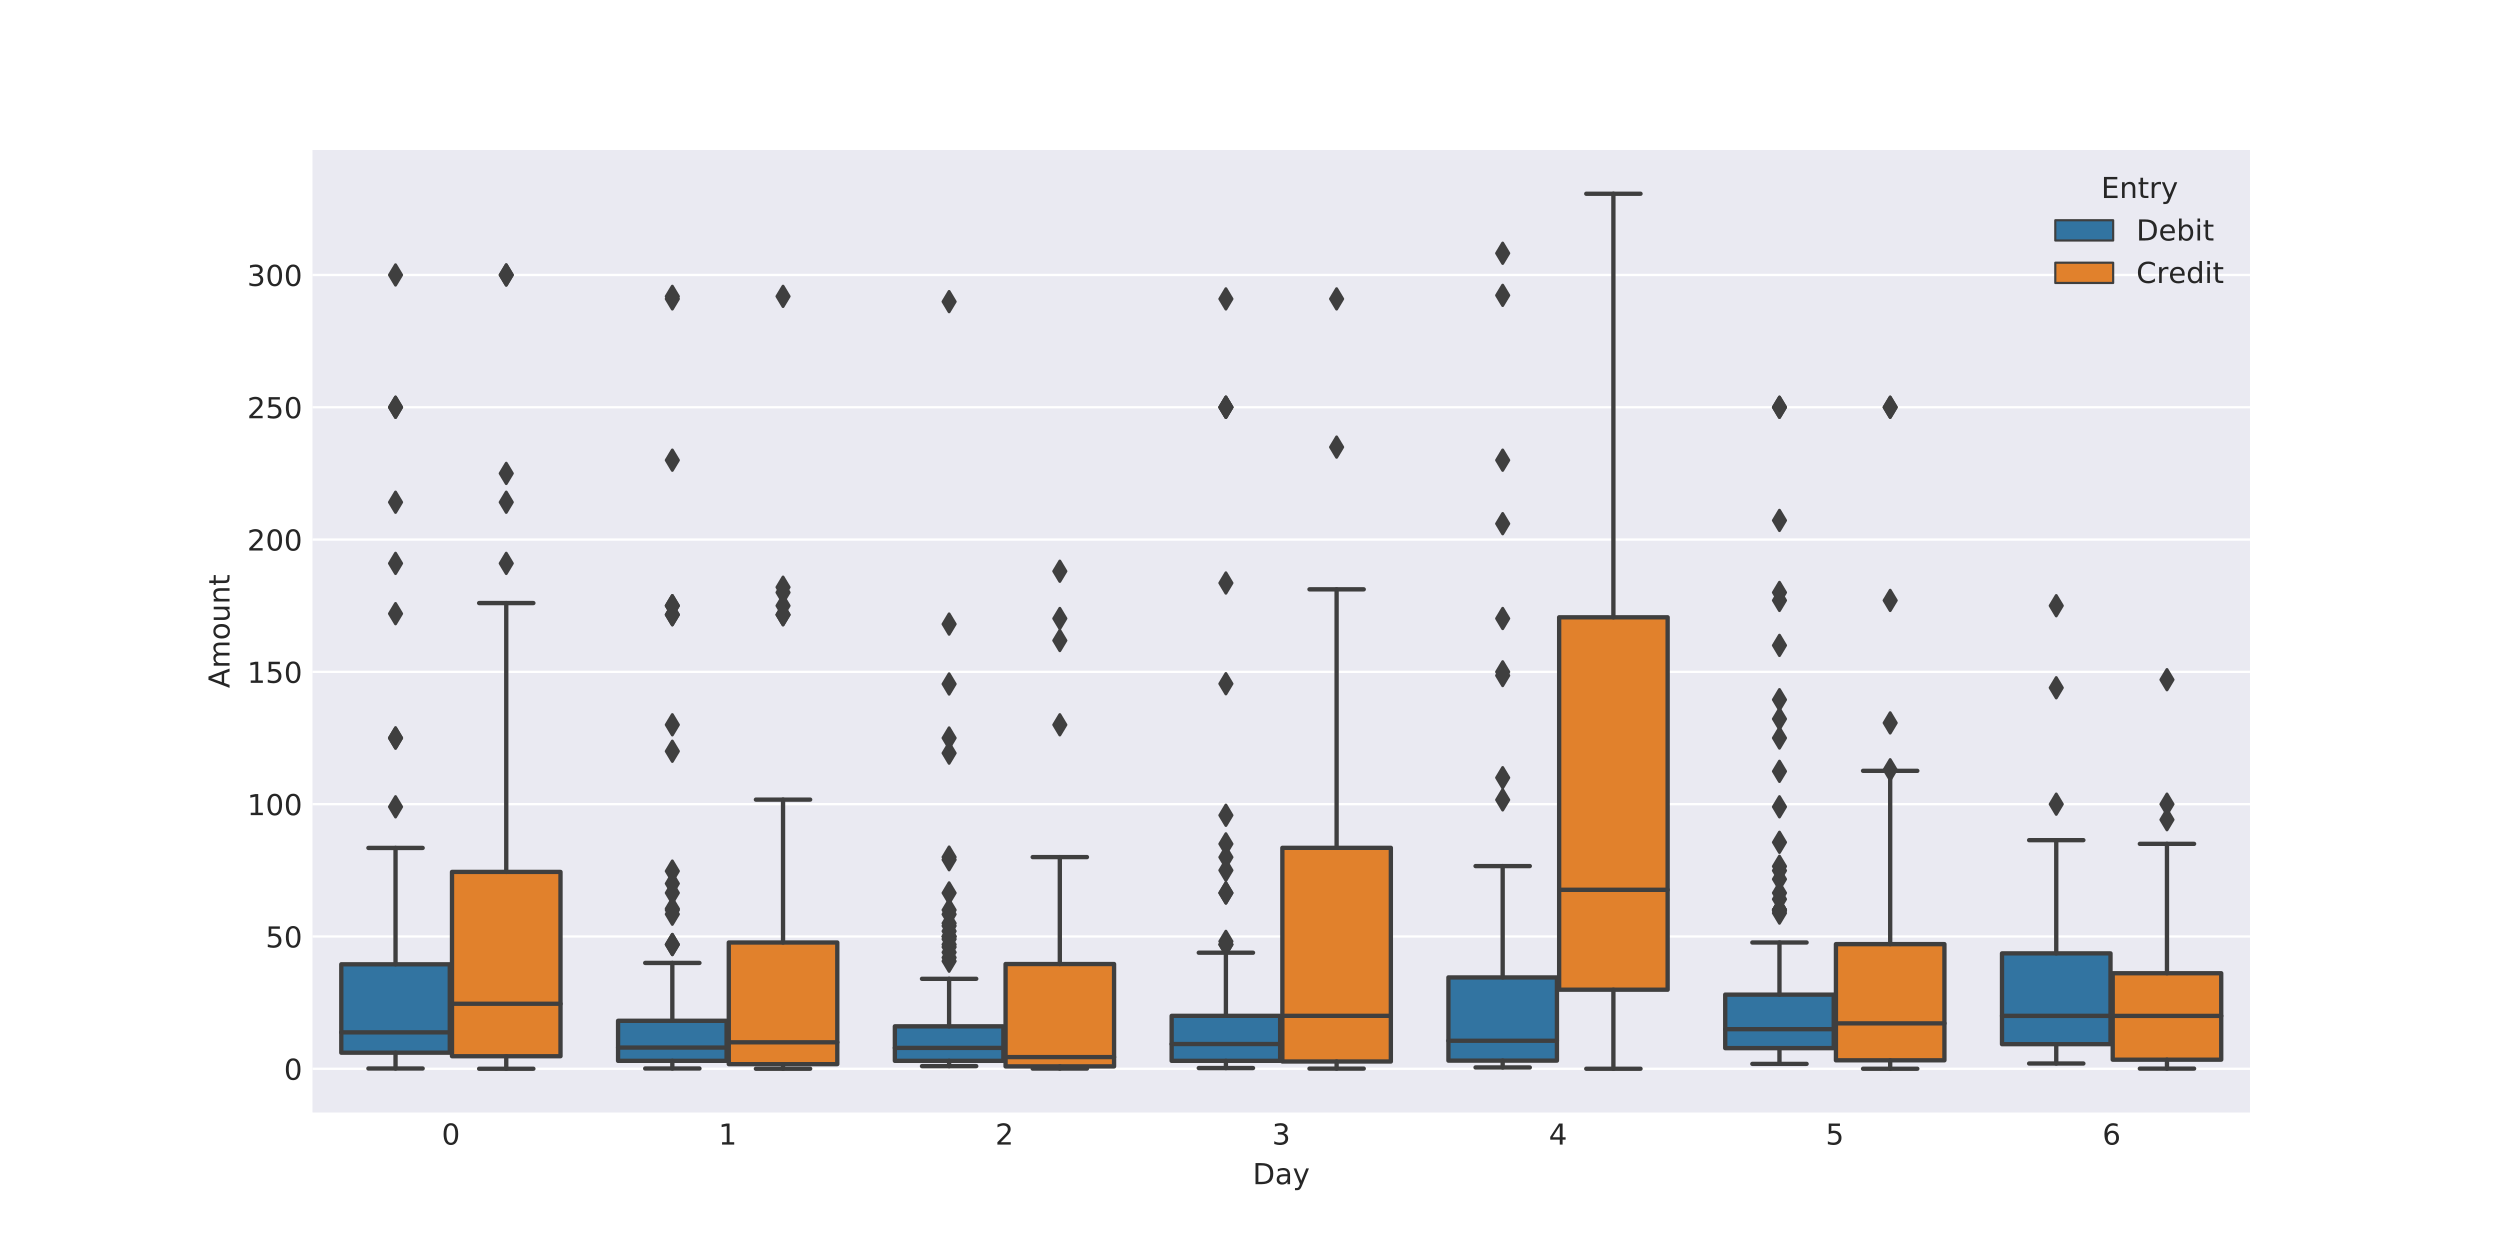 <?xml version="1.0" encoding="utf-8" standalone="no"?>
<!DOCTYPE svg PUBLIC "-//W3C//DTD SVG 1.1//EN"
  "http://www.w3.org/Graphics/SVG/1.1/DTD/svg11.dtd">
<!-- Created with matplotlib (http://matplotlib.org/) -->
<svg height="432pt" version="1.1" viewBox="0 0 864 432" width="864pt" xmlns="http://www.w3.org/2000/svg" xmlns:xlink="http://www.w3.org/1999/xlink">
 <defs>
  <style type="text/css">
*{stroke-linecap:butt;stroke-linejoin:round;}
  </style>
 </defs>
 <g id="figure_1">
  <g id="patch_1">
   <path d="M 0 432 
L 864 432 
L 864 0 
L 0 0 
z
" style="fill:#ffffff;"/>
  </g>
  <g id="axes_1">
   <g id="patch_2">
    <path d="M 108 384.48 
L 777.6 384.48 
L 777.6 51.84 
L 108 51.84 
z
" style="fill:#eaeaf2;"/>
   </g>
   <g id="matplotlib.axis_1">
    <g id="xtick_1">
     <g id="line2d_1"/>
     <g id="text_1">
      <!-- 0 -->
      <defs>
       <path d="M 31.781 66.406 
Q 24.172 66.406 20.328 58.906 
Q 16.5 51.422 16.5 36.375 
Q 16.5 21.391 20.328 13.891 
Q 24.172 6.391 31.781 6.391 
Q 39.453 6.391 43.281 13.891 
Q 47.125 21.391 47.125 36.375 
Q 47.125 51.422 43.281 58.906 
Q 39.453 66.406 31.781 66.406 
z
M 31.781 74.219 
Q 44.047 74.219 50.516 64.516 
Q 56.984 54.828 56.984 36.375 
Q 56.984 17.969 50.516 8.266 
Q 44.047 -1.422 31.781 -1.422 
Q 19.531 -1.422 13.062 8.266 
Q 6.594 17.969 6.594 36.375 
Q 6.594 54.828 13.062 64.516 
Q 19.531 74.219 31.781 74.219 
z
" id="DejaVuSans-30"/>
      </defs>
      <g style="fill:#262626;" transform="translate(152.647 395.578)scale(0.1 -0.1)">
       <use xlink:href="#DejaVuSans-30"/>
      </g>
     </g>
    </g>
    <g id="xtick_2">
     <g id="line2d_2"/>
     <g id="text_2">
      <!-- 1 -->
      <defs>
       <path d="M 12.406 8.297 
L 28.516 8.297 
L 28.516 63.922 
L 10.984 60.406 
L 10.984 69.391 
L 28.422 72.906 
L 38.281 72.906 
L 38.281 8.297 
L 54.391 8.297 
L 54.391 0 
L 12.406 0 
z
" id="DejaVuSans-31"/>
      </defs>
      <g style="fill:#262626;" transform="translate(248.304 395.578)scale(0.1 -0.1)">
       <use xlink:href="#DejaVuSans-31"/>
      </g>
     </g>
    </g>
    <g id="xtick_3">
     <g id="line2d_3"/>
     <g id="text_3">
      <!-- 2 -->
      <defs>
       <path d="M 19.188 8.297 
L 53.609 8.297 
L 53.609 0 
L 7.328 0 
L 7.328 8.297 
Q 12.938 14.109 22.625 23.891 
Q 32.328 33.688 34.812 36.531 
Q 39.547 41.844 41.422 45.531 
Q 43.312 49.219 43.312 52.781 
Q 43.312 58.594 39.234 62.25 
Q 35.156 65.922 28.609 65.922 
Q 23.969 65.922 18.812 64.312 
Q 13.672 62.703 7.812 59.422 
L 7.812 69.391 
Q 13.766 71.781 18.938 73 
Q 24.125 74.219 28.422 74.219 
Q 39.75 74.219 46.484 68.547 
Q 53.219 62.891 53.219 53.422 
Q 53.219 48.922 51.531 44.891 
Q 49.859 40.875 45.406 35.406 
Q 44.188 33.984 37.641 27.219 
Q 31.109 20.453 19.188 8.297 
z
" id="DejaVuSans-32"/>
      </defs>
      <g style="fill:#262626;" transform="translate(343.962 395.578)scale(0.1 -0.1)">
       <use xlink:href="#DejaVuSans-32"/>
      </g>
     </g>
    </g>
    <g id="xtick_4">
     <g id="line2d_4"/>
     <g id="text_4">
      <!-- 3 -->
      <defs>
       <path d="M 40.578 39.312 
Q 47.656 37.797 51.625 33 
Q 55.609 28.219 55.609 21.188 
Q 55.609 10.406 48.188 4.484 
Q 40.766 -1.422 27.094 -1.422 
Q 22.516 -1.422 17.656 -0.516 
Q 12.797 0.391 7.625 2.203 
L 7.625 11.719 
Q 11.719 9.328 16.594 8.109 
Q 21.484 6.891 26.812 6.891 
Q 36.078 6.891 40.938 10.547 
Q 45.797 14.203 45.797 21.188 
Q 45.797 27.641 41.281 31.266 
Q 36.766 34.906 28.719 34.906 
L 20.219 34.906 
L 20.219 43.016 
L 29.109 43.016 
Q 36.375 43.016 40.234 45.922 
Q 44.094 48.828 44.094 54.297 
Q 44.094 59.906 40.109 62.906 
Q 36.141 65.922 28.719 65.922 
Q 24.656 65.922 20.016 65.031 
Q 15.375 64.156 9.812 62.312 
L 9.812 71.094 
Q 15.438 72.656 20.344 73.438 
Q 25.25 74.219 29.594 74.219 
Q 40.828 74.219 47.359 69.109 
Q 53.906 64.016 53.906 55.328 
Q 53.906 49.266 50.438 45.094 
Q 46.969 40.922 40.578 39.312 
z
" id="DejaVuSans-33"/>
      </defs>
      <g style="fill:#262626;" transform="translate(439.619 395.578)scale(0.1 -0.1)">
       <use xlink:href="#DejaVuSans-33"/>
      </g>
     </g>
    </g>
    <g id="xtick_5">
     <g id="line2d_5"/>
     <g id="text_5">
      <!-- 4 -->
      <defs>
       <path d="M 37.797 64.312 
L 12.891 25.391 
L 37.797 25.391 
z
M 35.203 72.906 
L 47.609 72.906 
L 47.609 25.391 
L 58.016 25.391 
L 58.016 17.188 
L 47.609 17.188 
L 47.609 0 
L 37.797 0 
L 37.797 17.188 
L 4.891 17.188 
L 4.891 26.703 
z
" id="DejaVuSans-34"/>
      </defs>
      <g style="fill:#262626;" transform="translate(535.276 395.578)scale(0.1 -0.1)">
       <use xlink:href="#DejaVuSans-34"/>
      </g>
     </g>
    </g>
    <g id="xtick_6">
     <g id="line2d_6"/>
     <g id="text_6">
      <!-- 5 -->
      <defs>
       <path d="M 10.797 72.906 
L 49.516 72.906 
L 49.516 64.594 
L 19.828 64.594 
L 19.828 46.734 
Q 21.969 47.469 24.109 47.828 
Q 26.266 48.188 28.422 48.188 
Q 40.625 48.188 47.75 41.5 
Q 54.891 34.812 54.891 23.391 
Q 54.891 11.625 47.562 5.094 
Q 40.234 -1.422 26.906 -1.422 
Q 22.312 -1.422 17.547 -0.641 
Q 12.797 0.141 7.719 1.703 
L 7.719 11.625 
Q 12.109 9.234 16.797 8.062 
Q 21.484 6.891 26.703 6.891 
Q 35.156 6.891 40.078 11.328 
Q 45.016 15.766 45.016 23.391 
Q 45.016 31 40.078 35.438 
Q 35.156 39.891 26.703 39.891 
Q 22.75 39.891 18.812 39.016 
Q 14.891 38.141 10.797 36.281 
z
" id="DejaVuSans-35"/>
      </defs>
      <g style="fill:#262626;" transform="translate(630.933 395.578)scale(0.1 -0.1)">
       <use xlink:href="#DejaVuSans-35"/>
      </g>
     </g>
    </g>
    <g id="xtick_7">
     <g id="line2d_7"/>
     <g id="text_7">
      <!-- 6 -->
      <defs>
       <path d="M 33.016 40.375 
Q 26.375 40.375 22.484 35.828 
Q 18.609 31.297 18.609 23.391 
Q 18.609 15.531 22.484 10.953 
Q 26.375 6.391 33.016 6.391 
Q 39.656 6.391 43.531 10.953 
Q 47.406 15.531 47.406 23.391 
Q 47.406 31.297 43.531 35.828 
Q 39.656 40.375 33.016 40.375 
z
M 52.594 71.297 
L 52.594 62.312 
Q 48.875 64.062 45.094 64.984 
Q 41.312 65.922 37.594 65.922 
Q 27.828 65.922 22.672 59.328 
Q 17.531 52.734 16.797 39.406 
Q 19.672 43.656 24.016 45.922 
Q 28.375 48.188 33.594 48.188 
Q 44.578 48.188 50.953 41.516 
Q 57.328 34.859 57.328 23.391 
Q 57.328 12.156 50.688 5.359 
Q 44.047 -1.422 33.016 -1.422 
Q 20.359 -1.422 13.672 8.266 
Q 6.984 17.969 6.984 36.375 
Q 6.984 53.656 15.188 63.938 
Q 23.391 74.219 37.203 74.219 
Q 40.922 74.219 44.703 73.484 
Q 48.484 72.75 52.594 71.297 
z
" id="DejaVuSans-36"/>
      </defs>
      <g style="fill:#262626;" transform="translate(726.59 395.578)scale(0.1 -0.1)">
       <use xlink:href="#DejaVuSans-36"/>
      </g>
     </g>
    </g>
    <g id="text_8">
     <!-- Day -->
     <defs>
      <path d="M 19.672 64.797 
L 19.672 8.109 
L 31.594 8.109 
Q 46.688 8.109 53.688 14.938 
Q 60.688 21.781 60.688 36.531 
Q 60.688 51.172 53.688 57.984 
Q 46.688 64.797 31.594 64.797 
z
M 9.812 72.906 
L 30.078 72.906 
Q 51.266 72.906 61.172 64.094 
Q 71.094 55.281 71.094 36.531 
Q 71.094 17.672 61.125 8.828 
Q 51.172 0 30.078 0 
L 9.812 0 
z
" id="DejaVuSans-44"/>
      <path d="M 34.281 27.484 
Q 23.391 27.484 19.188 25 
Q 14.984 22.516 14.984 16.5 
Q 14.984 11.719 18.141 8.906 
Q 21.297 6.109 26.703 6.109 
Q 34.188 6.109 38.703 11.406 
Q 43.219 16.703 43.219 25.484 
L 43.219 27.484 
z
M 52.203 31.203 
L 52.203 0 
L 43.219 0 
L 43.219 8.297 
Q 40.141 3.328 35.547 0.953 
Q 30.953 -1.422 24.312 -1.422 
Q 15.922 -1.422 10.953 3.297 
Q 6 8.016 6 15.922 
Q 6 25.141 12.172 29.828 
Q 18.359 34.516 30.609 34.516 
L 43.219 34.516 
L 43.219 35.406 
Q 43.219 41.609 39.141 45 
Q 35.062 48.391 27.688 48.391 
Q 23 48.391 18.547 47.266 
Q 14.109 46.141 10.016 43.891 
L 10.016 52.203 
Q 14.938 54.109 19.578 55.047 
Q 24.219 56 28.609 56 
Q 40.484 56 46.344 49.844 
Q 52.203 43.703 52.203 31.203 
z
" id="DejaVuSans-61"/>
      <path d="M 32.172 -5.078 
Q 28.375 -14.844 24.75 -17.812 
Q 21.141 -20.797 15.094 -20.797 
L 7.906 -20.797 
L 7.906 -13.281 
L 13.188 -13.281 
Q 16.891 -13.281 18.938 -11.516 
Q 21 -9.766 23.484 -3.219 
L 25.094 0.875 
L 2.984 54.688 
L 12.5 54.688 
L 29.594 11.922 
L 46.688 54.688 
L 56.203 54.688 
z
" id="DejaVuSans-79"/>
     </defs>
     <g style="fill:#262626;" transform="translate(432.927 409.257)scale(0.1 -0.1)">
      <use xlink:href="#DejaVuSans-44"/>
      <use x="77.002" xlink:href="#DejaVuSans-61"/>
      <use x="138.281" xlink:href="#DejaVuSans-79"/>
     </g>
    </g>
   </g>
   <g id="matplotlib.axis_2">
    <g id="ytick_1">
     <g id="line2d_8">
      <path clip-path="url(#pf71e060594)" d="M 108 369.369 
L 777.6 369.369 
" style="fill:none;stroke:#ffffff;stroke-linecap:round;stroke-width:0.8;"/>
     </g>
     <g id="line2d_9"/>
     <g id="text_9">
      <!-- 0 -->
      <g style="fill:#262626;" transform="translate(98.138 373.168)scale(0.1 -0.1)">
       <use xlink:href="#DejaVuSans-30"/>
      </g>
     </g>
    </g>
    <g id="ytick_2">
     <g id="line2d_10">
      <path clip-path="url(#pf71e060594)" d="M 108 323.645 
L 777.6 323.645 
" style="fill:none;stroke:#ffffff;stroke-linecap:round;stroke-width:0.8;"/>
     </g>
     <g id="line2d_11"/>
     <g id="text_10">
      <!-- 50 -->
      <g style="fill:#262626;" transform="translate(91.775 327.444)scale(0.1 -0.1)">
       <use xlink:href="#DejaVuSans-35"/>
       <use x="63.623" xlink:href="#DejaVuSans-30"/>
      </g>
     </g>
    </g>
    <g id="ytick_3">
     <g id="line2d_12">
      <path clip-path="url(#pf71e060594)" d="M 108 277.921 
L 777.6 277.921 
" style="fill:none;stroke:#ffffff;stroke-linecap:round;stroke-width:0.8;"/>
     </g>
     <g id="line2d_13"/>
     <g id="text_11">
      <!-- 100 -->
      <g style="fill:#262626;" transform="translate(85.412 281.72)scale(0.1 -0.1)">
       <use xlink:href="#DejaVuSans-31"/>
       <use x="63.623" xlink:href="#DejaVuSans-30"/>
       <use x="127.246" xlink:href="#DejaVuSans-30"/>
      </g>
     </g>
    </g>
    <g id="ytick_4">
     <g id="line2d_14">
      <path clip-path="url(#pf71e060594)" d="M 108 232.197 
L 777.6 232.197 
" style="fill:none;stroke:#ffffff;stroke-linecap:round;stroke-width:0.8;"/>
     </g>
     <g id="line2d_15"/>
     <g id="text_12">
      <!-- 150 -->
      <g style="fill:#262626;" transform="translate(85.412 235.996)scale(0.1 -0.1)">
       <use xlink:href="#DejaVuSans-31"/>
       <use x="63.623" xlink:href="#DejaVuSans-35"/>
       <use x="127.246" xlink:href="#DejaVuSans-30"/>
      </g>
     </g>
    </g>
    <g id="ytick_5">
     <g id="line2d_16">
      <path clip-path="url(#pf71e060594)" d="M 108 186.473 
L 777.6 186.473 
" style="fill:none;stroke:#ffffff;stroke-linecap:round;stroke-width:0.8;"/>
     </g>
     <g id="line2d_17"/>
     <g id="text_13">
      <!-- 200 -->
      <g style="fill:#262626;" transform="translate(85.412 190.273)scale(0.1 -0.1)">
       <use xlink:href="#DejaVuSans-32"/>
       <use x="63.623" xlink:href="#DejaVuSans-30"/>
       <use x="127.246" xlink:href="#DejaVuSans-30"/>
      </g>
     </g>
    </g>
    <g id="ytick_6">
     <g id="line2d_18">
      <path clip-path="url(#pf71e060594)" d="M 108 140.749 
L 777.6 140.749 
" style="fill:none;stroke:#ffffff;stroke-linecap:round;stroke-width:0.8;"/>
     </g>
     <g id="line2d_19"/>
     <g id="text_14">
      <!-- 250 -->
      <g style="fill:#262626;" transform="translate(85.412 144.549)scale(0.1 -0.1)">
       <use xlink:href="#DejaVuSans-32"/>
       <use x="63.623" xlink:href="#DejaVuSans-35"/>
       <use x="127.246" xlink:href="#DejaVuSans-30"/>
      </g>
     </g>
    </g>
    <g id="ytick_7">
     <g id="line2d_20">
      <path clip-path="url(#pf71e060594)" d="M 108 95.025 
L 777.6 95.025 
" style="fill:none;stroke:#ffffff;stroke-linecap:round;stroke-width:0.8;"/>
     </g>
     <g id="line2d_21"/>
     <g id="text_15">
      <!-- 300 -->
      <g style="fill:#262626;" transform="translate(85.412 98.825)scale(0.1 -0.1)">
       <use xlink:href="#DejaVuSans-33"/>
       <use x="63.623" xlink:href="#DejaVuSans-30"/>
       <use x="127.246" xlink:href="#DejaVuSans-30"/>
      </g>
     </g>
    </g>
    <g id="text_16">
     <!-- Amount -->
     <defs>
      <path d="M 34.188 63.188 
L 20.797 26.906 
L 47.609 26.906 
z
M 28.609 72.906 
L 39.797 72.906 
L 67.578 0 
L 57.328 0 
L 50.688 18.703 
L 17.828 18.703 
L 11.188 0 
L 0.781 0 
z
" id="DejaVuSans-41"/>
      <path d="M 52 44.188 
Q 55.375 50.25 60.062 53.125 
Q 64.75 56 71.094 56 
Q 79.641 56 84.281 50.016 
Q 88.922 44.047 88.922 33.016 
L 88.922 0 
L 79.891 0 
L 79.891 32.719 
Q 79.891 40.578 77.094 44.375 
Q 74.312 48.188 68.609 48.188 
Q 61.625 48.188 57.562 43.547 
Q 53.516 38.922 53.516 30.906 
L 53.516 0 
L 44.484 0 
L 44.484 32.719 
Q 44.484 40.625 41.703 44.406 
Q 38.922 48.188 33.109 48.188 
Q 26.219 48.188 22.156 43.531 
Q 18.109 38.875 18.109 30.906 
L 18.109 0 
L 9.078 0 
L 9.078 54.688 
L 18.109 54.688 
L 18.109 46.188 
Q 21.188 51.219 25.484 53.609 
Q 29.781 56 35.688 56 
Q 41.656 56 45.828 52.969 
Q 50 49.953 52 44.188 
z
" id="DejaVuSans-6d"/>
      <path d="M 30.609 48.391 
Q 23.391 48.391 19.188 42.75 
Q 14.984 37.109 14.984 27.297 
Q 14.984 17.484 19.156 11.844 
Q 23.344 6.203 30.609 6.203 
Q 37.797 6.203 41.984 11.859 
Q 46.188 17.531 46.188 27.297 
Q 46.188 37.016 41.984 42.703 
Q 37.797 48.391 30.609 48.391 
z
M 30.609 56 
Q 42.328 56 49.016 48.375 
Q 55.719 40.766 55.719 27.297 
Q 55.719 13.875 49.016 6.219 
Q 42.328 -1.422 30.609 -1.422 
Q 18.844 -1.422 12.172 6.219 
Q 5.516 13.875 5.516 27.297 
Q 5.516 40.766 12.172 48.375 
Q 18.844 56 30.609 56 
z
" id="DejaVuSans-6f"/>
      <path d="M 8.5 21.578 
L 8.5 54.688 
L 17.484 54.688 
L 17.484 21.922 
Q 17.484 14.156 20.5 10.266 
Q 23.531 6.391 29.594 6.391 
Q 36.859 6.391 41.078 11.031 
Q 45.312 15.672 45.312 23.688 
L 45.312 54.688 
L 54.297 54.688 
L 54.297 0 
L 45.312 0 
L 45.312 8.406 
Q 42.047 3.422 37.719 1 
Q 33.406 -1.422 27.688 -1.422 
Q 18.266 -1.422 13.375 4.438 
Q 8.5 10.297 8.5 21.578 
z
M 31.109 56 
z
" id="DejaVuSans-75"/>
      <path d="M 54.891 33.016 
L 54.891 0 
L 45.906 0 
L 45.906 32.719 
Q 45.906 40.484 42.875 44.328 
Q 39.844 48.188 33.797 48.188 
Q 26.516 48.188 22.312 43.547 
Q 18.109 38.922 18.109 30.906 
L 18.109 0 
L 9.078 0 
L 9.078 54.688 
L 18.109 54.688 
L 18.109 46.188 
Q 21.344 51.125 25.703 53.562 
Q 30.078 56 35.797 56 
Q 45.219 56 50.047 50.172 
Q 54.891 44.344 54.891 33.016 
z
" id="DejaVuSans-6e"/>
      <path d="M 18.312 70.219 
L 18.312 54.688 
L 36.812 54.688 
L 36.812 47.703 
L 18.312 47.703 
L 18.312 18.016 
Q 18.312 11.328 20.141 9.422 
Q 21.969 7.516 27.594 7.516 
L 36.812 7.516 
L 36.812 0 
L 27.594 0 
Q 17.188 0 13.234 3.875 
Q 9.281 7.766 9.281 18.016 
L 9.281 47.703 
L 2.688 47.703 
L 2.688 54.688 
L 9.281 54.688 
L 9.281 70.219 
z
" id="DejaVuSans-74"/>
     </defs>
     <g style="fill:#262626;" transform="translate(79.333 237.808)rotate(-90)scale(0.1 -0.1)">
      <use xlink:href="#DejaVuSans-41"/>
      <use x="68.408" xlink:href="#DejaVuSans-6d"/>
      <use x="165.82" xlink:href="#DejaVuSans-6f"/>
      <use x="227.002" xlink:href="#DejaVuSans-75"/>
      <use x="290.381" xlink:href="#DejaVuSans-6e"/>
      <use x="353.76" xlink:href="#DejaVuSans-74"/>
     </g>
    </g>
   </g>
   <g id="patch_3">
    <path clip-path="url(#pf71e060594)" d="M 117.948 363.818 
L 155.446 363.818 
L 155.446 333.259 
L 117.948 333.259 
L 117.948 363.818 
z
" style="fill:#3274a1;stroke:#3f3f3f;stroke-linejoin:miter;stroke-width:1.5;"/>
   </g>
   <g id="patch_4">
    <path clip-path="url(#pf71e060594)" d="M 156.211 365.025 
L 193.709 365.025 
L 193.709 301.336 
L 156.211 301.336 
L 156.211 365.025 
z
" style="fill:#e1812c;stroke:#3f3f3f;stroke-linejoin:miter;stroke-width:1.5;"/>
   </g>
   <g id="patch_5">
    <path clip-path="url(#pf71e060594)" d="M 213.605 366.626 
L 251.103 366.626 
L 251.103 352.79 
L 213.605 352.79 
L 213.605 366.626 
z
" style="fill:#3274a1;stroke:#3f3f3f;stroke-linejoin:miter;stroke-width:1.5;"/>
   </g>
   <g id="patch_6">
    <path clip-path="url(#pf71e060594)" d="M 251.868 367.769 
L 289.366 367.769 
L 289.366 325.73 
L 251.868 325.73 
L 251.868 367.769 
z
" style="fill:#e1812c;stroke:#3f3f3f;stroke-linejoin:miter;stroke-width:1.5;"/>
   </g>
   <g id="patch_7">
    <path clip-path="url(#pf71e060594)" d="M 309.263 366.626 
L 346.76 366.626 
L 346.76 354.701 
L 309.263 354.701 
L 309.263 366.626 
z
" style="fill:#3274a1;stroke:#3f3f3f;stroke-linejoin:miter;stroke-width:1.5;"/>
   </g>
   <g id="patch_8">
    <path clip-path="url(#pf71e060594)" d="M 347.525 368.548 
L 385.023 368.548 
L 385.023 333.172 
L 347.525 333.172 
L 347.525 368.548 
z
" style="fill:#e1812c;stroke:#3f3f3f;stroke-linejoin:miter;stroke-width:1.5;"/>
   </g>
   <g id="patch_9">
    <path clip-path="url(#pf71e060594)" d="M 404.92 366.626 
L 442.417 366.626 
L 442.417 351.08 
L 404.92 351.08 
L 404.92 366.626 
z
" style="fill:#3274a1;stroke:#3f3f3f;stroke-linejoin:miter;stroke-width:1.5;"/>
   </g>
   <g id="patch_10">
    <path clip-path="url(#pf71e060594)" d="M 443.183 366.854 
L 480.68 366.854 
L 480.68 293.01 
L 443.183 293.01 
L 443.183 366.854 
z
" style="fill:#e1812c;stroke:#3f3f3f;stroke-linejoin:miter;stroke-width:1.5;"/>
   </g>
   <g id="patch_11">
    <path clip-path="url(#pf71e060594)" d="M 500.577 366.548 
L 538.075 366.548 
L 538.075 337.792 
L 500.577 337.792 
L 500.577 366.548 
z
" style="fill:#3274a1;stroke:#3f3f3f;stroke-linejoin:miter;stroke-width:1.5;"/>
   </g>
   <g id="patch_12">
    <path clip-path="url(#pf71e060594)" d="M 538.84 342.049 
L 576.337 342.049 
L 576.337 213.338 
L 538.84 213.338 
L 538.84 342.049 
z
" style="fill:#e1812c;stroke:#3f3f3f;stroke-linejoin:miter;stroke-width:1.5;"/>
   </g>
   <g id="patch_13">
    <path clip-path="url(#pf71e060594)" d="M 596.234 362.236 
L 633.732 362.236 
L 633.732 343.736 
L 596.234 343.736 
L 596.234 362.236 
z
" style="fill:#3274a1;stroke:#3f3f3f;stroke-linejoin:miter;stroke-width:1.5;"/>
   </g>
   <g id="patch_14">
    <path clip-path="url(#pf71e060594)" d="M 634.497 366.443 
L 671.995 366.443 
L 671.995 326.293 
L 634.497 326.293 
L 634.497 366.443 
z
" style="fill:#e1812c;stroke:#3f3f3f;stroke-linejoin:miter;stroke-width:1.5;"/>
   </g>
   <g id="patch_15">
    <path clip-path="url(#pf71e060594)" d="M 691.891 360.867 
L 729.389 360.867 
L 729.389 329.491 
L 691.891 329.491 
L 691.891 360.867 
z
" style="fill:#3274a1;stroke:#3f3f3f;stroke-linejoin:miter;stroke-width:1.5;"/>
   </g>
   <g id="patch_16">
    <path clip-path="url(#pf71e060594)" d="M 730.154 366.223 
L 767.652 366.223 
L 767.652 336.347 
L 730.154 336.347 
L 730.154 366.223 
z
" style="fill:#e1812c;stroke:#3f3f3f;stroke-linejoin:miter;stroke-width:1.5;"/>
   </g>
   <g id="patch_17">
    <path clip-path="url(#pf71e060594)" d="M 155.829 369.369 
L 155.829 369.369 
L 155.829 369.369 
L 155.829 369.369 
z
" style="fill:#3274a1;stroke:#3f3f3f;stroke-linejoin:miter;stroke-width:0.75;"/>
   </g>
   <g id="patch_18">
    <path clip-path="url(#pf71e060594)" d="M 155.829 369.369 
L 155.829 369.369 
L 155.829 369.369 
L 155.829 369.369 
z
" style="fill:#e1812c;stroke:#3f3f3f;stroke-linejoin:miter;stroke-width:0.75;"/>
   </g>
   <g id="line2d_22">
    <path clip-path="url(#pf71e060594)" d="M 136.697 363.818 
L 136.697 369.269 
" style="fill:none;stroke:#3f3f3f;stroke-linecap:round;stroke-width:1.5;"/>
   </g>
   <g id="line2d_23">
    <path clip-path="url(#pf71e060594)" d="M 136.697 333.259 
L 136.697 293.047 
" style="fill:none;stroke:#3f3f3f;stroke-linecap:round;stroke-width:1.5;"/>
   </g>
   <g id="line2d_24">
    <path clip-path="url(#pf71e060594)" d="M 127.323 369.269 
L 146.072 369.269 
" style="fill:none;stroke:#3f3f3f;stroke-linecap:round;stroke-width:1.5;"/>
   </g>
   <g id="line2d_25">
    <path clip-path="url(#pf71e060594)" d="M 127.323 293.047 
L 146.072 293.047 
" style="fill:none;stroke:#3f3f3f;stroke-linecap:round;stroke-width:1.5;"/>
   </g>
   <g id="line2d_26">
    <defs>
     <path d="M -0 3.536 
L 2.121 0 
L -0 -3.536 
L -2.121 -0 
z
" id="m1bbfa0c4bf" style="stroke:#3f3f3f;stroke-linejoin:miter;"/>
    </defs>
    <g clip-path="url(#pf71e060594)">
     <use style="fill:#3f3f3f;stroke:#3f3f3f;stroke-linejoin:miter;" x="136.697" xlink:href="#m1bbfa0c4bf" y="140.749"/>
     <use style="fill:#3f3f3f;stroke:#3f3f3f;stroke-linejoin:miter;" x="136.697" xlink:href="#m1bbfa0c4bf" y="255.059"/>
     <use style="fill:#3f3f3f;stroke:#3f3f3f;stroke-linejoin:miter;" x="136.697" xlink:href="#m1bbfa0c4bf" y="255.059"/>
     <use style="fill:#3f3f3f;stroke:#3f3f3f;stroke-linejoin:miter;" x="136.697" xlink:href="#m1bbfa0c4bf" y="173.57"/>
     <use style="fill:#3f3f3f;stroke:#3f3f3f;stroke-linejoin:miter;" x="136.697" xlink:href="#m1bbfa0c4bf" y="194.704"/>
     <use style="fill:#3f3f3f;stroke:#3f3f3f;stroke-linejoin:miter;" x="136.697" xlink:href="#m1bbfa0c4bf" y="278.836"/>
     <use style="fill:#3f3f3f;stroke:#3f3f3f;stroke-linejoin:miter;" x="136.697" xlink:href="#m1bbfa0c4bf" y="140.749"/>
     <use style="fill:#3f3f3f;stroke:#3f3f3f;stroke-linejoin:miter;" x="136.697" xlink:href="#m1bbfa0c4bf" y="95.025"/>
     <use style="fill:#3f3f3f;stroke:#3f3f3f;stroke-linejoin:miter;" x="136.697" xlink:href="#m1bbfa0c4bf" y="212.079"/>
    </g>
   </g>
   <g id="line2d_27">
    <path clip-path="url(#pf71e060594)" d="M 174.96 365.025 
L 174.96 369.36 
" style="fill:none;stroke:#3f3f3f;stroke-linecap:round;stroke-width:1.5;"/>
   </g>
   <g id="line2d_28">
    <path clip-path="url(#pf71e060594)" d="M 174.96 301.336 
L 174.96 208.421 
" style="fill:none;stroke:#3f3f3f;stroke-linecap:round;stroke-width:1.5;"/>
   </g>
   <g id="line2d_29">
    <path clip-path="url(#pf71e060594)" d="M 165.586 369.36 
L 184.334 369.36 
" style="fill:none;stroke:#3f3f3f;stroke-linecap:round;stroke-width:1.5;"/>
   </g>
   <g id="line2d_30">
    <path clip-path="url(#pf71e060594)" d="M 165.586 208.421 
L 184.334 208.421 
" style="fill:none;stroke:#3f3f3f;stroke-linecap:round;stroke-width:1.5;"/>
   </g>
   <g id="line2d_31">
    <g clip-path="url(#pf71e060594)">
     <use style="fill:#3f3f3f;stroke:#3f3f3f;stroke-linejoin:miter;" x="174.96" xlink:href="#m1bbfa0c4bf" y="173.57"/>
     <use style="fill:#3f3f3f;stroke:#3f3f3f;stroke-linejoin:miter;" x="174.96" xlink:href="#m1bbfa0c4bf" y="194.704"/>
     <use style="fill:#3f3f3f;stroke:#3f3f3f;stroke-linejoin:miter;" x="174.96" xlink:href="#m1bbfa0c4bf" y="163.611"/>
     <use style="fill:#3f3f3f;stroke:#3f3f3f;stroke-linejoin:miter;" x="174.96" xlink:href="#m1bbfa0c4bf" y="95.025"/>
     <use style="fill:#3f3f3f;stroke:#3f3f3f;stroke-linejoin:miter;" x="174.96" xlink:href="#m1bbfa0c4bf" y="95.025"/>
    </g>
   </g>
   <g id="line2d_32">
    <path clip-path="url(#pf71e060594)" d="M 232.354 366.626 
L 232.354 369.278 
" style="fill:none;stroke:#3f3f3f;stroke-linecap:round;stroke-width:1.5;"/>
   </g>
   <g id="line2d_33">
    <path clip-path="url(#pf71e060594)" d="M 232.354 352.79 
L 232.354 332.79 
" style="fill:none;stroke:#3f3f3f;stroke-linecap:round;stroke-width:1.5;"/>
   </g>
   <g id="line2d_34">
    <path clip-path="url(#pf71e060594)" d="M 222.98 369.278 
L 241.729 369.278 
" style="fill:none;stroke:#3f3f3f;stroke-linecap:round;stroke-width:1.5;"/>
   </g>
   <g id="line2d_35">
    <path clip-path="url(#pf71e060594)" d="M 222.98 332.79 
L 241.729 332.79 
" style="fill:none;stroke:#3f3f3f;stroke-linecap:round;stroke-width:1.5;"/>
   </g>
   <g id="line2d_36">
    <g clip-path="url(#pf71e060594)">
     <use style="fill:#3f3f3f;stroke:#3f3f3f;stroke-linejoin:miter;" x="232.354" xlink:href="#m1bbfa0c4bf" y="212.445"/>
     <use style="fill:#3f3f3f;stroke:#3f3f3f;stroke-linejoin:miter;" x="232.354" xlink:href="#m1bbfa0c4bf" y="212.445"/>
     <use style="fill:#3f3f3f;stroke:#3f3f3f;stroke-linejoin:miter;" x="232.354" xlink:href="#m1bbfa0c4bf" y="305.365"/>
     <use style="fill:#3f3f3f;stroke:#3f3f3f;stroke-linejoin:miter;" x="232.354" xlink:href="#m1bbfa0c4bf" y="314.5"/>
     <use style="fill:#3f3f3f;stroke:#3f3f3f;stroke-linejoin:miter;" x="232.354" xlink:href="#m1bbfa0c4bf" y="209.335"/>
     <use style="fill:#3f3f3f;stroke:#3f3f3f;stroke-linejoin:miter;" x="232.354" xlink:href="#m1bbfa0c4bf" y="209.335"/>
     <use style="fill:#3f3f3f;stroke:#3f3f3f;stroke-linejoin:miter;" x="232.354" xlink:href="#m1bbfa0c4bf" y="102.424"/>
     <use style="fill:#3f3f3f;stroke:#3f3f3f;stroke-linejoin:miter;" x="232.354" xlink:href="#m1bbfa0c4bf" y="308.602"/>
     <use style="fill:#3f3f3f;stroke:#3f3f3f;stroke-linejoin:miter;" x="232.354" xlink:href="#m1bbfa0c4bf" y="159.039"/>
     <use style="fill:#3f3f3f;stroke:#3f3f3f;stroke-linejoin:miter;" x="232.354" xlink:href="#m1bbfa0c4bf" y="103.301"/>
     <use style="fill:#3f3f3f;stroke:#3f3f3f;stroke-linejoin:miter;" x="232.354" xlink:href="#m1bbfa0c4bf" y="326.434"/>
     <use style="fill:#3f3f3f;stroke:#3f3f3f;stroke-linejoin:miter;" x="232.354" xlink:href="#m1bbfa0c4bf" y="326.425"/>
     <use style="fill:#3f3f3f;stroke:#3f3f3f;stroke-linejoin:miter;" x="232.354" xlink:href="#m1bbfa0c4bf" y="301.058"/>
     <use style="fill:#3f3f3f;stroke:#3f3f3f;stroke-linejoin:miter;" x="232.354" xlink:href="#m1bbfa0c4bf" y="259.632"/>
     <use style="fill:#3f3f3f;stroke:#3f3f3f;stroke-linejoin:miter;" x="232.354" xlink:href="#m1bbfa0c4bf" y="315.945"/>
     <use style="fill:#3f3f3f;stroke:#3f3f3f;stroke-linejoin:miter;" x="232.354" xlink:href="#m1bbfa0c4bf" y="314.043"/>
     <use style="fill:#3f3f3f;stroke:#3f3f3f;stroke-linejoin:miter;" x="232.354" xlink:href="#m1bbfa0c4bf" y="250.487"/>
    </g>
   </g>
   <g id="line2d_37">
    <path clip-path="url(#pf71e060594)" d="M 270.617 367.769 
L 270.617 369.36 
" style="fill:none;stroke:#3f3f3f;stroke-linecap:round;stroke-width:1.5;"/>
   </g>
   <g id="line2d_38">
    <path clip-path="url(#pf71e060594)" d="M 270.617 325.73 
L 270.617 276.348 
" style="fill:none;stroke:#3f3f3f;stroke-linecap:round;stroke-width:1.5;"/>
   </g>
   <g id="line2d_39">
    <path clip-path="url(#pf71e060594)" d="M 261.243 369.36 
L 279.992 369.36 
" style="fill:none;stroke:#3f3f3f;stroke-linecap:round;stroke-width:1.5;"/>
   </g>
   <g id="line2d_40">
    <path clip-path="url(#pf71e060594)" d="M 261.243 276.348 
L 279.992 276.348 
" style="fill:none;stroke:#3f3f3f;stroke-linecap:round;stroke-width:1.5;"/>
   </g>
   <g id="line2d_41">
    <g clip-path="url(#pf71e060594)">
     <use style="fill:#3f3f3f;stroke:#3f3f3f;stroke-linejoin:miter;" x="270.617" xlink:href="#m1bbfa0c4bf" y="212.445"/>
     <use style="fill:#3f3f3f;stroke:#3f3f3f;stroke-linejoin:miter;" x="270.617" xlink:href="#m1bbfa0c4bf" y="212.445"/>
     <use style="fill:#3f3f3f;stroke:#3f3f3f;stroke-linejoin:miter;" x="270.617" xlink:href="#m1bbfa0c4bf" y="209.335"/>
     <use style="fill:#3f3f3f;stroke:#3f3f3f;stroke-linejoin:miter;" x="270.617" xlink:href="#m1bbfa0c4bf" y="102.424"/>
     <use style="fill:#3f3f3f;stroke:#3f3f3f;stroke-linejoin:miter;" x="270.617" xlink:href="#m1bbfa0c4bf" y="202.943"/>
     <use style="fill:#3f3f3f;stroke:#3f3f3f;stroke-linejoin:miter;" x="270.617" xlink:href="#m1bbfa0c4bf" y="204.763"/>
    </g>
   </g>
   <g id="line2d_42">
    <path clip-path="url(#pf71e060594)" d="M 328.011 366.626 
L 328.011 368.455 
" style="fill:none;stroke:#3f3f3f;stroke-linecap:round;stroke-width:1.5;"/>
   </g>
   <g id="line2d_43">
    <path clip-path="url(#pf71e060594)" d="M 328.011 354.701 
L 328.011 338.277 
" style="fill:none;stroke:#3f3f3f;stroke-linecap:round;stroke-width:1.5;"/>
   </g>
   <g id="line2d_44">
    <path clip-path="url(#pf71e060594)" d="M 318.637 368.455 
L 337.386 368.455 
" style="fill:none;stroke:#3f3f3f;stroke-linecap:round;stroke-width:1.5;"/>
   </g>
   <g id="line2d_45">
    <path clip-path="url(#pf71e060594)" d="M 318.637 338.277 
L 337.386 338.277 
" style="fill:none;stroke:#3f3f3f;stroke-linecap:round;stroke-width:1.5;"/>
   </g>
   <g id="line2d_46">
    <g clip-path="url(#pf71e060594)">
     <use style="fill:#3f3f3f;stroke:#3f3f3f;stroke-linejoin:miter;" x="328.011" xlink:href="#m1bbfa0c4bf" y="330.934"/>
     <use style="fill:#3f3f3f;stroke:#3f3f3f;stroke-linejoin:miter;" x="328.011" xlink:href="#m1bbfa0c4bf" y="323.645"/>
     <use style="fill:#3f3f3f;stroke:#3f3f3f;stroke-linejoin:miter;" x="328.011" xlink:href="#m1bbfa0c4bf" y="319.073"/>
     <use style="fill:#3f3f3f;stroke:#3f3f3f;stroke-linejoin:miter;" x="328.011" xlink:href="#m1bbfa0c4bf" y="296.211"/>
     <use style="fill:#3f3f3f;stroke:#3f3f3f;stroke-linejoin:miter;" x="328.011" xlink:href="#m1bbfa0c4bf" y="260.281"/>
     <use style="fill:#3f3f3f;stroke:#3f3f3f;stroke-linejoin:miter;" x="328.011" xlink:href="#m1bbfa0c4bf" y="255.059"/>
     <use style="fill:#3f3f3f;stroke:#3f3f3f;stroke-linejoin:miter;" x="328.011" xlink:href="#m1bbfa0c4bf" y="323.645"/>
     <use style="fill:#3f3f3f;stroke:#3f3f3f;stroke-linejoin:miter;" x="328.011" xlink:href="#m1bbfa0c4bf" y="104.243"/>
     <use style="fill:#3f3f3f;stroke:#3f3f3f;stroke-linejoin:miter;" x="328.011" xlink:href="#m1bbfa0c4bf" y="297.125"/>
     <use style="fill:#3f3f3f;stroke:#3f3f3f;stroke-linejoin:miter;" x="328.011" xlink:href="#m1bbfa0c4bf" y="308.602"/>
     <use style="fill:#3f3f3f;stroke:#3f3f3f;stroke-linejoin:miter;" x="328.011" xlink:href="#m1bbfa0c4bf" y="319.987"/>
     <use style="fill:#3f3f3f;stroke:#3f3f3f;stroke-linejoin:miter;" x="328.011" xlink:href="#m1bbfa0c4bf" y="314.5"/>
     <use style="fill:#3f3f3f;stroke:#3f3f3f;stroke-linejoin:miter;" x="328.011" xlink:href="#m1bbfa0c4bf" y="321.816"/>
     <use style="fill:#3f3f3f;stroke:#3f3f3f;stroke-linejoin:miter;" x="328.011" xlink:href="#m1bbfa0c4bf" y="326.425"/>
     <use style="fill:#3f3f3f;stroke:#3f3f3f;stroke-linejoin:miter;" x="328.011" xlink:href="#m1bbfa0c4bf" y="215.682"/>
     <use style="fill:#3f3f3f;stroke:#3f3f3f;stroke-linejoin:miter;" x="328.011" xlink:href="#m1bbfa0c4bf" y="315.982"/>
     <use style="fill:#3f3f3f;stroke:#3f3f3f;stroke-linejoin:miter;" x="328.011" xlink:href="#m1bbfa0c4bf" y="324.56"/>
     <use style="fill:#3f3f3f;stroke:#3f3f3f;stroke-linejoin:miter;" x="328.011" xlink:href="#m1bbfa0c4bf" y="327.303"/>
     <use style="fill:#3f3f3f;stroke:#3f3f3f;stroke-linejoin:miter;" x="328.011" xlink:href="#m1bbfa0c4bf" y="329.132"/>
     <use style="fill:#3f3f3f;stroke:#3f3f3f;stroke-linejoin:miter;" x="328.011" xlink:href="#m1bbfa0c4bf" y="332.186"/>
     <use style="fill:#3f3f3f;stroke:#3f3f3f;stroke-linejoin:miter;" x="328.011" xlink:href="#m1bbfa0c4bf" y="236.386"/>
    </g>
   </g>
   <g id="line2d_47">
    <path clip-path="url(#pf71e060594)" d="M 366.274 368.548 
L 366.274 369.305 
" style="fill:none;stroke:#3f3f3f;stroke-linecap:round;stroke-width:1.5;"/>
   </g>
   <g id="line2d_48">
    <path clip-path="url(#pf71e060594)" d="M 366.274 333.172 
L 366.274 296.211 
" style="fill:none;stroke:#3f3f3f;stroke-linecap:round;stroke-width:1.5;"/>
   </g>
   <g id="line2d_49">
    <path clip-path="url(#pf71e060594)" d="M 356.9 369.305 
L 375.649 369.305 
" style="fill:none;stroke:#3f3f3f;stroke-linecap:round;stroke-width:1.5;"/>
   </g>
   <g id="line2d_50">
    <path clip-path="url(#pf71e060594)" d="M 356.9 296.211 
L 375.649 296.211 
" style="fill:none;stroke:#3f3f3f;stroke-linecap:round;stroke-width:1.5;"/>
   </g>
   <g id="line2d_51">
    <g clip-path="url(#pf71e060594)">
     <use style="fill:#3f3f3f;stroke:#3f3f3f;stroke-linejoin:miter;" x="366.274" xlink:href="#m1bbfa0c4bf" y="197.42"/>
     <use style="fill:#3f3f3f;stroke:#3f3f3f;stroke-linejoin:miter;" x="366.274" xlink:href="#m1bbfa0c4bf" y="250.487"/>
     <use style="fill:#3f3f3f;stroke:#3f3f3f;stroke-linejoin:miter;" x="366.274" xlink:href="#m1bbfa0c4bf" y="221.361"/>
     <use style="fill:#3f3f3f;stroke:#3f3f3f;stroke-linejoin:miter;" x="366.274" xlink:href="#m1bbfa0c4bf" y="213.752"/>
    </g>
   </g>
   <g id="line2d_52">
    <path clip-path="url(#pf71e060594)" d="M 423.669 366.626 
L 423.669 369.122 
" style="fill:none;stroke:#3f3f3f;stroke-linecap:round;stroke-width:1.5;"/>
   </g>
   <g id="line2d_53">
    <path clip-path="url(#pf71e060594)" d="M 423.669 351.08 
L 423.669 329.26 
" style="fill:none;stroke:#3f3f3f;stroke-linecap:round;stroke-width:1.5;"/>
   </g>
   <g id="line2d_54">
    <path clip-path="url(#pf71e060594)" d="M 414.294 369.122 
L 433.043 369.122 
" style="fill:none;stroke:#3f3f3f;stroke-linecap:round;stroke-width:1.5;"/>
   </g>
   <g id="line2d_55">
    <path clip-path="url(#pf71e060594)" d="M 414.294 329.26 
L 433.043 329.26 
" style="fill:none;stroke:#3f3f3f;stroke-linecap:round;stroke-width:1.5;"/>
   </g>
   <g id="line2d_56">
    <g clip-path="url(#pf71e060594)">
     <use style="fill:#3f3f3f;stroke:#3f3f3f;stroke-linejoin:miter;" x="423.669" xlink:href="#m1bbfa0c4bf" y="140.749"/>
     <use style="fill:#3f3f3f;stroke:#3f3f3f;stroke-linejoin:miter;" x="423.669" xlink:href="#m1bbfa0c4bf" y="296.257"/>
     <use style="fill:#3f3f3f;stroke:#3f3f3f;stroke-linejoin:miter;" x="423.669" xlink:href="#m1bbfa0c4bf" y="140.749"/>
     <use style="fill:#3f3f3f;stroke:#3f3f3f;stroke-linejoin:miter;" x="423.669" xlink:href="#m1bbfa0c4bf" y="201.489"/>
     <use style="fill:#3f3f3f;stroke:#3f3f3f;stroke-linejoin:miter;" x="423.669" xlink:href="#m1bbfa0c4bf" y="325.346"/>
     <use style="fill:#3f3f3f;stroke:#3f3f3f;stroke-linejoin:miter;" x="423.669" xlink:href="#m1bbfa0c4bf" y="308.602"/>
     <use style="fill:#3f3f3f;stroke:#3f3f3f;stroke-linejoin:miter;" x="423.669" xlink:href="#m1bbfa0c4bf" y="308.602"/>
     <use style="fill:#3f3f3f;stroke:#3f3f3f;stroke-linejoin:miter;" x="423.669" xlink:href="#m1bbfa0c4bf" y="140.749"/>
     <use style="fill:#3f3f3f;stroke:#3f3f3f;stroke-linejoin:miter;" x="423.669" xlink:href="#m1bbfa0c4bf" y="326.425"/>
     <use style="fill:#3f3f3f;stroke:#3f3f3f;stroke-linejoin:miter;" x="423.669" xlink:href="#m1bbfa0c4bf" y="103.301"/>
     <use style="fill:#3f3f3f;stroke:#3f3f3f;stroke-linejoin:miter;" x="423.669" xlink:href="#m1bbfa0c4bf" y="326.425"/>
     <use style="fill:#3f3f3f;stroke:#3f3f3f;stroke-linejoin:miter;" x="423.669" xlink:href="#m1bbfa0c4bf" y="300.783"/>
     <use style="fill:#3f3f3f;stroke:#3f3f3f;stroke-linejoin:miter;" x="423.669" xlink:href="#m1bbfa0c4bf" y="236.294"/>
     <use style="fill:#3f3f3f;stroke:#3f3f3f;stroke-linejoin:miter;" x="423.669" xlink:href="#m1bbfa0c4bf" y="281.762"/>
     <use style="fill:#3f3f3f;stroke:#3f3f3f;stroke-linejoin:miter;" x="423.669" xlink:href="#m1bbfa0c4bf" y="291.648"/>
    </g>
   </g>
   <g id="line2d_57">
    <path clip-path="url(#pf71e060594)" d="M 461.931 366.854 
L 461.931 369.314 
" style="fill:none;stroke:#3f3f3f;stroke-linecap:round;stroke-width:1.5;"/>
   </g>
   <g id="line2d_58">
    <path clip-path="url(#pf71e060594)" d="M 461.931 293.01 
L 461.931 203.675 
" style="fill:none;stroke:#3f3f3f;stroke-linecap:round;stroke-width:1.5;"/>
   </g>
   <g id="line2d_59">
    <path clip-path="url(#pf71e060594)" d="M 452.557 369.314 
L 471.306 369.314 
" style="fill:none;stroke:#3f3f3f;stroke-linecap:round;stroke-width:1.5;"/>
   </g>
   <g id="line2d_60">
    <path clip-path="url(#pf71e060594)" d="M 452.557 203.675 
L 471.306 203.675 
" style="fill:none;stroke:#3f3f3f;stroke-linecap:round;stroke-width:1.5;"/>
   </g>
   <g id="line2d_61">
    <g clip-path="url(#pf71e060594)">
     <use style="fill:#3f3f3f;stroke:#3f3f3f;stroke-linejoin:miter;" x="461.931" xlink:href="#m1bbfa0c4bf" y="154.521"/>
     <use style="fill:#3f3f3f;stroke:#3f3f3f;stroke-linejoin:miter;" x="461.931" xlink:href="#m1bbfa0c4bf" y="103.301"/>
    </g>
   </g>
   <g id="line2d_62">
    <path clip-path="url(#pf71e060594)" d="M 519.326 366.548 
L 519.326 368.912 
" style="fill:none;stroke:#3f3f3f;stroke-linecap:round;stroke-width:1.5;"/>
   </g>
   <g id="line2d_63">
    <path clip-path="url(#pf71e060594)" d="M 519.326 337.792 
L 519.326 299.32 
" style="fill:none;stroke:#3f3f3f;stroke-linecap:round;stroke-width:1.5;"/>
   </g>
   <g id="line2d_64">
    <path clip-path="url(#pf71e060594)" d="M 509.951 368.912 
L 528.7 368.912 
" style="fill:none;stroke:#3f3f3f;stroke-linecap:round;stroke-width:1.5;"/>
   </g>
   <g id="line2d_65">
    <path clip-path="url(#pf71e060594)" d="M 509.951 299.32 
L 528.7 299.32 
" style="fill:none;stroke:#3f3f3f;stroke-linecap:round;stroke-width:1.5;"/>
   </g>
   <g id="line2d_66">
    <g clip-path="url(#pf71e060594)">
     <use style="fill:#3f3f3f;stroke:#3f3f3f;stroke-linejoin:miter;" x="519.326" xlink:href="#m1bbfa0c4bf" y="268.776"/>
     <use style="fill:#3f3f3f;stroke:#3f3f3f;stroke-linejoin:miter;" x="519.326" xlink:href="#m1bbfa0c4bf" y="232.197"/>
     <use style="fill:#3f3f3f;stroke:#3f3f3f;stroke-linejoin:miter;" x="519.326" xlink:href="#m1bbfa0c4bf" y="87.527"/>
     <use style="fill:#3f3f3f;stroke:#3f3f3f;stroke-linejoin:miter;" x="519.326" xlink:href="#m1bbfa0c4bf" y="159.039"/>
     <use style="fill:#3f3f3f;stroke:#3f3f3f;stroke-linejoin:miter;" x="519.326" xlink:href="#m1bbfa0c4bf" y="180.986"/>
     <use style="fill:#3f3f3f;stroke:#3f3f3f;stroke-linejoin:miter;" x="519.326" xlink:href="#m1bbfa0c4bf" y="102.076"/>
     <use style="fill:#3f3f3f;stroke:#3f3f3f;stroke-linejoin:miter;" x="519.326" xlink:href="#m1bbfa0c4bf" y="213.752"/>
     <use style="fill:#3f3f3f;stroke:#3f3f3f;stroke-linejoin:miter;" x="519.326" xlink:href="#m1bbfa0c4bf" y="276.431"/>
     <use style="fill:#3f3f3f;stroke:#3f3f3f;stroke-linejoin:miter;" x="519.326" xlink:href="#m1bbfa0c4bf" y="233.468"/>
    </g>
   </g>
   <g id="line2d_67">
    <path clip-path="url(#pf71e060594)" d="M 557.589 342.049 
L 557.589 369.36 
" style="fill:none;stroke:#3f3f3f;stroke-linecap:round;stroke-width:1.5;"/>
   </g>
   <g id="line2d_68">
    <path clip-path="url(#pf71e060594)" d="M 557.589 213.338 
L 557.589 66.96 
" style="fill:none;stroke:#3f3f3f;stroke-linecap:round;stroke-width:1.5;"/>
   </g>
   <g id="line2d_69">
    <path clip-path="url(#pf71e060594)" d="M 548.214 369.36 
L 566.963 369.36 
" style="fill:none;stroke:#3f3f3f;stroke-linecap:round;stroke-width:1.5;"/>
   </g>
   <g id="line2d_70">
    <path clip-path="url(#pf71e060594)" d="M 548.214 66.96 
L 566.963 66.96 
" style="fill:none;stroke:#3f3f3f;stroke-linecap:round;stroke-width:1.5;"/>
   </g>
   <g id="line2d_71"/>
   <g id="line2d_72">
    <path clip-path="url(#pf71e060594)" d="M 614.983 362.236 
L 614.983 367.677 
" style="fill:none;stroke:#3f3f3f;stroke-linecap:round;stroke-width:1.5;"/>
   </g>
   <g id="line2d_73">
    <path clip-path="url(#pf71e060594)" d="M 614.983 343.736 
L 614.983 325.73 
" style="fill:none;stroke:#3f3f3f;stroke-linecap:round;stroke-width:1.5;"/>
   </g>
   <g id="line2d_74">
    <path clip-path="url(#pf71e060594)" d="M 605.608 367.677 
L 624.357 367.677 
" style="fill:none;stroke:#3f3f3f;stroke-linecap:round;stroke-width:1.5;"/>
   </g>
   <g id="line2d_75">
    <path clip-path="url(#pf71e060594)" d="M 605.608 325.73 
L 624.357 325.73 
" style="fill:none;stroke:#3f3f3f;stroke-linecap:round;stroke-width:1.5;"/>
   </g>
   <g id="line2d_76">
    <g clip-path="url(#pf71e060594)">
     <use style="fill:#3f3f3f;stroke:#3f3f3f;stroke-linejoin:miter;" x="614.983" xlink:href="#m1bbfa0c4bf" y="314.5"/>
     <use style="fill:#3f3f3f;stroke:#3f3f3f;stroke-linejoin:miter;" x="614.983" xlink:href="#m1bbfa0c4bf" y="314.5"/>
     <use style="fill:#3f3f3f;stroke:#3f3f3f;stroke-linejoin:miter;" x="614.983" xlink:href="#m1bbfa0c4bf" y="314.5"/>
     <use style="fill:#3f3f3f;stroke:#3f3f3f;stroke-linejoin:miter;" x="614.983" xlink:href="#m1bbfa0c4bf" y="299.402"/>
     <use style="fill:#3f3f3f;stroke:#3f3f3f;stroke-linejoin:miter;" x="614.983" xlink:href="#m1bbfa0c4bf" y="241.818"/>
     <use style="fill:#3f3f3f;stroke:#3f3f3f;stroke-linejoin:miter;" x="614.983" xlink:href="#m1bbfa0c4bf" y="310.76"/>
     <use style="fill:#3f3f3f;stroke:#3f3f3f;stroke-linejoin:miter;" x="614.983" xlink:href="#m1bbfa0c4bf" y="140.749"/>
     <use style="fill:#3f3f3f;stroke:#3f3f3f;stroke-linejoin:miter;" x="614.983" xlink:href="#m1bbfa0c4bf" y="140.749"/>
     <use style="fill:#3f3f3f;stroke:#3f3f3f;stroke-linejoin:miter;" x="614.983" xlink:href="#m1bbfa0c4bf" y="255.059"/>
     <use style="fill:#3f3f3f;stroke:#3f3f3f;stroke-linejoin:miter;" x="614.983" xlink:href="#m1bbfa0c4bf" y="223.052"/>
     <use style="fill:#3f3f3f;stroke:#3f3f3f;stroke-linejoin:miter;" x="614.983" xlink:href="#m1bbfa0c4bf" y="207.506"/>
     <use style="fill:#3f3f3f;stroke:#3f3f3f;stroke-linejoin:miter;" x="614.983" xlink:href="#m1bbfa0c4bf" y="303.847"/>
     <use style="fill:#3f3f3f;stroke:#3f3f3f;stroke-linejoin:miter;" x="614.983" xlink:href="#m1bbfa0c4bf" y="300.884"/>
     <use style="fill:#3f3f3f;stroke:#3f3f3f;stroke-linejoin:miter;" x="614.983" xlink:href="#m1bbfa0c4bf" y="248.457"/>
     <use style="fill:#3f3f3f;stroke:#3f3f3f;stroke-linejoin:miter;" x="614.983" xlink:href="#m1bbfa0c4bf" y="291.099"/>
     <use style="fill:#3f3f3f;stroke:#3f3f3f;stroke-linejoin:miter;" x="614.983" xlink:href="#m1bbfa0c4bf" y="308.602"/>
     <use style="fill:#3f3f3f;stroke:#3f3f3f;stroke-linejoin:miter;" x="614.983" xlink:href="#m1bbfa0c4bf" y="314.5"/>
     <use style="fill:#3f3f3f;stroke:#3f3f3f;stroke-linejoin:miter;" x="614.983" xlink:href="#m1bbfa0c4bf" y="266.573"/>
     <use style="fill:#3f3f3f;stroke:#3f3f3f;stroke-linejoin:miter;" x="614.983" xlink:href="#m1bbfa0c4bf" y="278.836"/>
     <use style="fill:#3f3f3f;stroke:#3f3f3f;stroke-linejoin:miter;" x="614.983" xlink:href="#m1bbfa0c4bf" y="204.763"/>
     <use style="fill:#3f3f3f;stroke:#3f3f3f;stroke-linejoin:miter;" x="614.983" xlink:href="#m1bbfa0c4bf" y="315.561"/>
     <use style="fill:#3f3f3f;stroke:#3f3f3f;stroke-linejoin:miter;" x="614.983" xlink:href="#m1bbfa0c4bf" y="179.862"/>
    </g>
   </g>
   <g id="line2d_77">
    <path clip-path="url(#pf71e060594)" d="M 653.246 366.443 
L 653.246 369.36 
" style="fill:none;stroke:#3f3f3f;stroke-linecap:round;stroke-width:1.5;"/>
   </g>
   <g id="line2d_78">
    <path clip-path="url(#pf71e060594)" d="M 653.246 326.293 
L 653.246 266.399 
" style="fill:none;stroke:#3f3f3f;stroke-linecap:round;stroke-width:1.5;"/>
   </g>
   <g id="line2d_79">
    <path clip-path="url(#pf71e060594)" d="M 643.871 369.36 
L 662.62 369.36 
" style="fill:none;stroke:#3f3f3f;stroke-linecap:round;stroke-width:1.5;"/>
   </g>
   <g id="line2d_80">
    <path clip-path="url(#pf71e060594)" d="M 643.871 266.399 
L 662.62 266.399 
" style="fill:none;stroke:#3f3f3f;stroke-linecap:round;stroke-width:1.5;"/>
   </g>
   <g id="line2d_81">
    <g clip-path="url(#pf71e060594)">
     <use style="fill:#3f3f3f;stroke:#3f3f3f;stroke-linejoin:miter;" x="653.246" xlink:href="#m1bbfa0c4bf" y="266.033"/>
     <use style="fill:#3f3f3f;stroke:#3f3f3f;stroke-linejoin:miter;" x="653.246" xlink:href="#m1bbfa0c4bf" y="140.749"/>
     <use style="fill:#3f3f3f;stroke:#3f3f3f;stroke-linejoin:miter;" x="653.246" xlink:href="#m1bbfa0c4bf" y="207.506"/>
     <use style="fill:#3f3f3f;stroke:#3f3f3f;stroke-linejoin:miter;" x="653.246" xlink:href="#m1bbfa0c4bf" y="249.838"/>
     <use style="fill:#3f3f3f;stroke:#3f3f3f;stroke-linejoin:miter;" x="653.246" xlink:href="#m1bbfa0c4bf" y="140.749"/>
    </g>
   </g>
   <g id="line2d_82">
    <path clip-path="url(#pf71e060594)" d="M 710.64 360.867 
L 710.64 367.549 
" style="fill:none;stroke:#3f3f3f;stroke-linecap:round;stroke-width:1.5;"/>
   </g>
   <g id="line2d_83">
    <path clip-path="url(#pf71e060594)" d="M 710.64 329.491 
L 710.64 290.358 
" style="fill:none;stroke:#3f3f3f;stroke-linecap:round;stroke-width:1.5;"/>
   </g>
   <g id="line2d_84">
    <path clip-path="url(#pf71e060594)" d="M 701.266 367.549 
L 720.014 367.549 
" style="fill:none;stroke:#3f3f3f;stroke-linecap:round;stroke-width:1.5;"/>
   </g>
   <g id="line2d_85">
    <path clip-path="url(#pf71e060594)" d="M 701.266 290.358 
L 720.014 290.358 
" style="fill:none;stroke:#3f3f3f;stroke-linecap:round;stroke-width:1.5;"/>
   </g>
   <g id="line2d_86">
    <g clip-path="url(#pf71e060594)">
     <use style="fill:#3f3f3f;stroke:#3f3f3f;stroke-linejoin:miter;" x="710.64" xlink:href="#m1bbfa0c4bf" y="237.693"/>
     <use style="fill:#3f3f3f;stroke:#3f3f3f;stroke-linejoin:miter;" x="710.64" xlink:href="#m1bbfa0c4bf" y="209.335"/>
     <use style="fill:#3f3f3f;stroke:#3f3f3f;stroke-linejoin:miter;" x="710.64" xlink:href="#m1bbfa0c4bf" y="277.921"/>
    </g>
   </g>
   <g id="line2d_87">
    <path clip-path="url(#pf71e060594)" d="M 748.903 366.223 
L 748.903 369.314 
" style="fill:none;stroke:#3f3f3f;stroke-linecap:round;stroke-width:1.5;"/>
   </g>
   <g id="line2d_88">
    <path clip-path="url(#pf71e060594)" d="M 748.903 336.347 
L 748.903 291.638 
" style="fill:none;stroke:#3f3f3f;stroke-linecap:round;stroke-width:1.5;"/>
   </g>
   <g id="line2d_89">
    <path clip-path="url(#pf71e060594)" d="M 739.528 369.314 
L 758.277 369.314 
" style="fill:none;stroke:#3f3f3f;stroke-linecap:round;stroke-width:1.5;"/>
   </g>
   <g id="line2d_90">
    <path clip-path="url(#pf71e060594)" d="M 739.528 291.638 
L 758.277 291.638 
" style="fill:none;stroke:#3f3f3f;stroke-linecap:round;stroke-width:1.5;"/>
   </g>
   <g id="line2d_91">
    <g clip-path="url(#pf71e060594)">
     <use style="fill:#3f3f3f;stroke:#3f3f3f;stroke-linejoin:miter;" x="748.903" xlink:href="#m1bbfa0c4bf" y="277.921"/>
     <use style="fill:#3f3f3f;stroke:#3f3f3f;stroke-linejoin:miter;" x="748.903" xlink:href="#m1bbfa0c4bf" y="234.904"/>
     <use style="fill:#3f3f3f;stroke:#3f3f3f;stroke-linejoin:miter;" x="748.903" xlink:href="#m1bbfa0c4bf" y="283.289"/>
    </g>
   </g>
   <g id="line2d_92">
    <path clip-path="url(#pf71e060594)" d="M 117.948 356.795 
L 155.446 356.795 
" style="fill:none;stroke:#3f3f3f;stroke-linecap:round;stroke-width:1.5;"/>
   </g>
   <g id="line2d_93">
    <path clip-path="url(#pf71e060594)" d="M 156.211 346.905 
L 193.709 346.905 
" style="fill:none;stroke:#3f3f3f;stroke-linecap:round;stroke-width:1.5;"/>
   </g>
   <g id="line2d_94">
    <path clip-path="url(#pf71e060594)" d="M 213.605 362.044 
L 251.103 362.044 
" style="fill:none;stroke:#3f3f3f;stroke-linecap:round;stroke-width:1.5;"/>
   </g>
   <g id="line2d_95">
    <path clip-path="url(#pf71e060594)" d="M 251.868 360.224 
L 289.366 360.224 
" style="fill:none;stroke:#3f3f3f;stroke-linecap:round;stroke-width:1.5;"/>
   </g>
   <g id="line2d_96">
    <path clip-path="url(#pf71e060594)" d="M 309.263 362.154 
L 346.76 362.154 
" style="fill:none;stroke:#3f3f3f;stroke-linecap:round;stroke-width:1.5;"/>
   </g>
   <g id="line2d_97">
    <path clip-path="url(#pf71e060594)" d="M 347.525 365.336 
L 385.023 365.336 
" style="fill:none;stroke:#3f3f3f;stroke-linecap:round;stroke-width:1.5;"/>
   </g>
   <g id="line2d_98">
    <path clip-path="url(#pf71e060594)" d="M 404.92 360.823 
L 442.417 360.823 
" style="fill:none;stroke:#3f3f3f;stroke-linecap:round;stroke-width:1.5;"/>
   </g>
   <g id="line2d_99">
    <path clip-path="url(#pf71e060594)" d="M 443.183 351.08 
L 480.68 351.08 
" style="fill:none;stroke:#3f3f3f;stroke-linecap:round;stroke-width:1.5;"/>
   </g>
   <g id="line2d_100">
    <path clip-path="url(#pf71e060594)" d="M 500.577 359.68 
L 538.075 359.68 
" style="fill:none;stroke:#3f3f3f;stroke-linecap:round;stroke-width:1.5;"/>
   </g>
   <g id="line2d_101">
    <path clip-path="url(#pf71e060594)" d="M 538.84 307.514 
L 576.337 307.514 
" style="fill:none;stroke:#3f3f3f;stroke-linecap:round;stroke-width:1.5;"/>
   </g>
   <g id="line2d_102">
    <path clip-path="url(#pf71e060594)" d="M 596.234 355.689 
L 633.732 355.689 
" style="fill:none;stroke:#3f3f3f;stroke-linecap:round;stroke-width:1.5;"/>
   </g>
   <g id="line2d_103">
    <path clip-path="url(#pf71e060594)" d="M 634.497 353.681 
L 671.995 353.681 
" style="fill:none;stroke:#3f3f3f;stroke-linecap:round;stroke-width:1.5;"/>
   </g>
   <g id="line2d_104">
    <path clip-path="url(#pf71e060594)" d="M 691.891 351.084 
L 729.389 351.084 
" style="fill:none;stroke:#3f3f3f;stroke-linecap:round;stroke-width:1.5;"/>
   </g>
   <g id="line2d_105">
    <path clip-path="url(#pf71e060594)" d="M 730.154 351.089 
L 767.652 351.089 
" style="fill:none;stroke:#3f3f3f;stroke-linecap:round;stroke-width:1.5;"/>
   </g>
   <g id="patch_19">
    <path d="M 108 384.48 
L 108 51.84 
" style="fill:none;"/>
   </g>
   <g id="patch_20">
    <path d="M 777.6 384.48 
L 777.6 51.84 
" style="fill:none;"/>
   </g>
   <g id="patch_21">
    <path d="M 108 384.48 
L 777.6 384.48 
" style="fill:none;"/>
   </g>
   <g id="patch_22">
    <path d="M 108 51.84 
L 777.6 51.84 
" style="fill:none;"/>
   </g>
   <g id="legend_1">
    <g id="text_17">
     <!-- Entry -->
     <defs>
      <path d="M 9.812 72.906 
L 55.906 72.906 
L 55.906 64.594 
L 19.672 64.594 
L 19.672 43.016 
L 54.391 43.016 
L 54.391 34.719 
L 19.672 34.719 
L 19.672 8.297 
L 56.781 8.297 
L 56.781 0 
L 9.812 0 
z
" id="DejaVuSans-45"/>
      <path d="M 41.109 46.297 
Q 39.594 47.172 37.812 47.578 
Q 36.031 48 33.891 48 
Q 26.266 48 22.188 43.047 
Q 18.109 38.094 18.109 28.812 
L 18.109 0 
L 9.078 0 
L 9.078 54.688 
L 18.109 54.688 
L 18.109 46.188 
Q 20.953 51.172 25.484 53.578 
Q 30.031 56 36.531 56 
Q 37.453 56 38.578 55.875 
Q 39.703 55.766 41.062 55.516 
z
" id="DejaVuSans-72"/>
     </defs>
     <g style="fill:#262626;" transform="translate(726.152 68.438)scale(0.1 -0.1)">
      <use xlink:href="#DejaVuSans-45"/>
      <use x="63.184" xlink:href="#DejaVuSans-6e"/>
      <use x="126.562" xlink:href="#DejaVuSans-74"/>
      <use x="165.771" xlink:href="#DejaVuSans-72"/>
      <use x="206.885" xlink:href="#DejaVuSans-79"/>
     </g>
    </g>
    <g id="patch_23">
     <path d="M 710.309 83.117 
L 730.309 83.117 
L 730.309 76.117 
L 710.309 76.117 
z
" style="fill:#3274a1;stroke:#3f3f3f;stroke-linejoin:miter;stroke-width:0.75;"/>
    </g>
    <g id="text_18">
     <!-- Debit -->
     <defs>
      <path d="M 56.203 29.594 
L 56.203 25.203 
L 14.891 25.203 
Q 15.484 15.922 20.484 11.062 
Q 25.484 6.203 34.422 6.203 
Q 39.594 6.203 44.453 7.469 
Q 49.312 8.734 54.109 11.281 
L 54.109 2.781 
Q 49.266 0.734 44.188 -0.344 
Q 39.109 -1.422 33.891 -1.422 
Q 20.797 -1.422 13.156 6.188 
Q 5.516 13.812 5.516 26.812 
Q 5.516 40.234 12.766 48.109 
Q 20.016 56 32.328 56 
Q 43.359 56 49.781 48.891 
Q 56.203 41.797 56.203 29.594 
z
M 47.219 32.234 
Q 47.125 39.594 43.094 43.984 
Q 39.062 48.391 32.422 48.391 
Q 24.906 48.391 20.391 44.141 
Q 15.875 39.891 15.188 32.172 
z
" id="DejaVuSans-65"/>
      <path d="M 48.688 27.297 
Q 48.688 37.203 44.609 42.844 
Q 40.531 48.484 33.406 48.484 
Q 26.266 48.484 22.188 42.844 
Q 18.109 37.203 18.109 27.297 
Q 18.109 17.391 22.188 11.75 
Q 26.266 6.109 33.406 6.109 
Q 40.531 6.109 44.609 11.75 
Q 48.688 17.391 48.688 27.297 
z
M 18.109 46.391 
Q 20.953 51.266 25.266 53.625 
Q 29.594 56 35.594 56 
Q 45.562 56 51.781 48.094 
Q 58.016 40.188 58.016 27.297 
Q 58.016 14.406 51.781 6.484 
Q 45.562 -1.422 35.594 -1.422 
Q 29.594 -1.422 25.266 0.953 
Q 20.953 3.328 18.109 8.203 
L 18.109 0 
L 9.078 0 
L 9.078 75.984 
L 18.109 75.984 
z
" id="DejaVuSans-62"/>
      <path d="M 9.422 54.688 
L 18.406 54.688 
L 18.406 0 
L 9.422 0 
z
M 9.422 75.984 
L 18.406 75.984 
L 18.406 64.594 
L 9.422 64.594 
z
" id="DejaVuSans-69"/>
     </defs>
     <g style="fill:#262626;" transform="translate(738.309 83.117)scale(0.1 -0.1)">
      <use xlink:href="#DejaVuSans-44"/>
      <use x="77.002" xlink:href="#DejaVuSans-65"/>
      <use x="138.525" xlink:href="#DejaVuSans-62"/>
      <use x="202.002" xlink:href="#DejaVuSans-69"/>
      <use x="229.785" xlink:href="#DejaVuSans-74"/>
     </g>
    </g>
    <g id="patch_24">
     <path d="M 710.309 97.795 
L 730.309 97.795 
L 730.309 90.795 
L 710.309 90.795 
z
" style="fill:#e1812c;stroke:#3f3f3f;stroke-linejoin:miter;stroke-width:0.75;"/>
    </g>
    <g id="text_19">
     <!-- Credit -->
     <defs>
      <path d="M 64.406 67.281 
L 64.406 56.891 
Q 59.422 61.531 53.781 63.812 
Q 48.141 66.109 41.797 66.109 
Q 29.297 66.109 22.656 58.469 
Q 16.016 50.828 16.016 36.375 
Q 16.016 21.969 22.656 14.328 
Q 29.297 6.688 41.797 6.688 
Q 48.141 6.688 53.781 8.984 
Q 59.422 11.281 64.406 15.922 
L 64.406 5.609 
Q 59.234 2.094 53.438 0.328 
Q 47.656 -1.422 41.219 -1.422 
Q 24.656 -1.422 15.125 8.703 
Q 5.609 18.844 5.609 36.375 
Q 5.609 53.953 15.125 64.078 
Q 24.656 74.219 41.219 74.219 
Q 47.75 74.219 53.531 72.484 
Q 59.328 70.75 64.406 67.281 
z
" id="DejaVuSans-43"/>
      <path d="M 45.406 46.391 
L 45.406 75.984 
L 54.391 75.984 
L 54.391 0 
L 45.406 0 
L 45.406 8.203 
Q 42.578 3.328 38.25 0.953 
Q 33.938 -1.422 27.875 -1.422 
Q 17.969 -1.422 11.734 6.484 
Q 5.516 14.406 5.516 27.297 
Q 5.516 40.188 11.734 48.094 
Q 17.969 56 27.875 56 
Q 33.938 56 38.25 53.625 
Q 42.578 51.266 45.406 46.391 
z
M 14.797 27.297 
Q 14.797 17.391 18.875 11.75 
Q 22.953 6.109 30.078 6.109 
Q 37.203 6.109 41.297 11.75 
Q 45.406 17.391 45.406 27.297 
Q 45.406 37.203 41.297 42.844 
Q 37.203 48.484 30.078 48.484 
Q 22.953 48.484 18.875 42.844 
Q 14.797 37.203 14.797 27.297 
z
" id="DejaVuSans-64"/>
     </defs>
     <g style="fill:#262626;" transform="translate(738.309 97.795)scale(0.1 -0.1)">
      <use xlink:href="#DejaVuSans-43"/>
      <use x="69.824" xlink:href="#DejaVuSans-72"/>
      <use x="110.906" xlink:href="#DejaVuSans-65"/>
      <use x="172.43" xlink:href="#DejaVuSans-64"/>
      <use x="235.906" xlink:href="#DejaVuSans-69"/>
      <use x="263.689" xlink:href="#DejaVuSans-74"/>
     </g>
    </g>
   </g>
  </g>
 </g>
 <defs>
  <clipPath id="pf71e060594">
   <rect height="332.64" width="669.6" x="108" y="51.84"/>
  </clipPath>
 </defs>
</svg>
